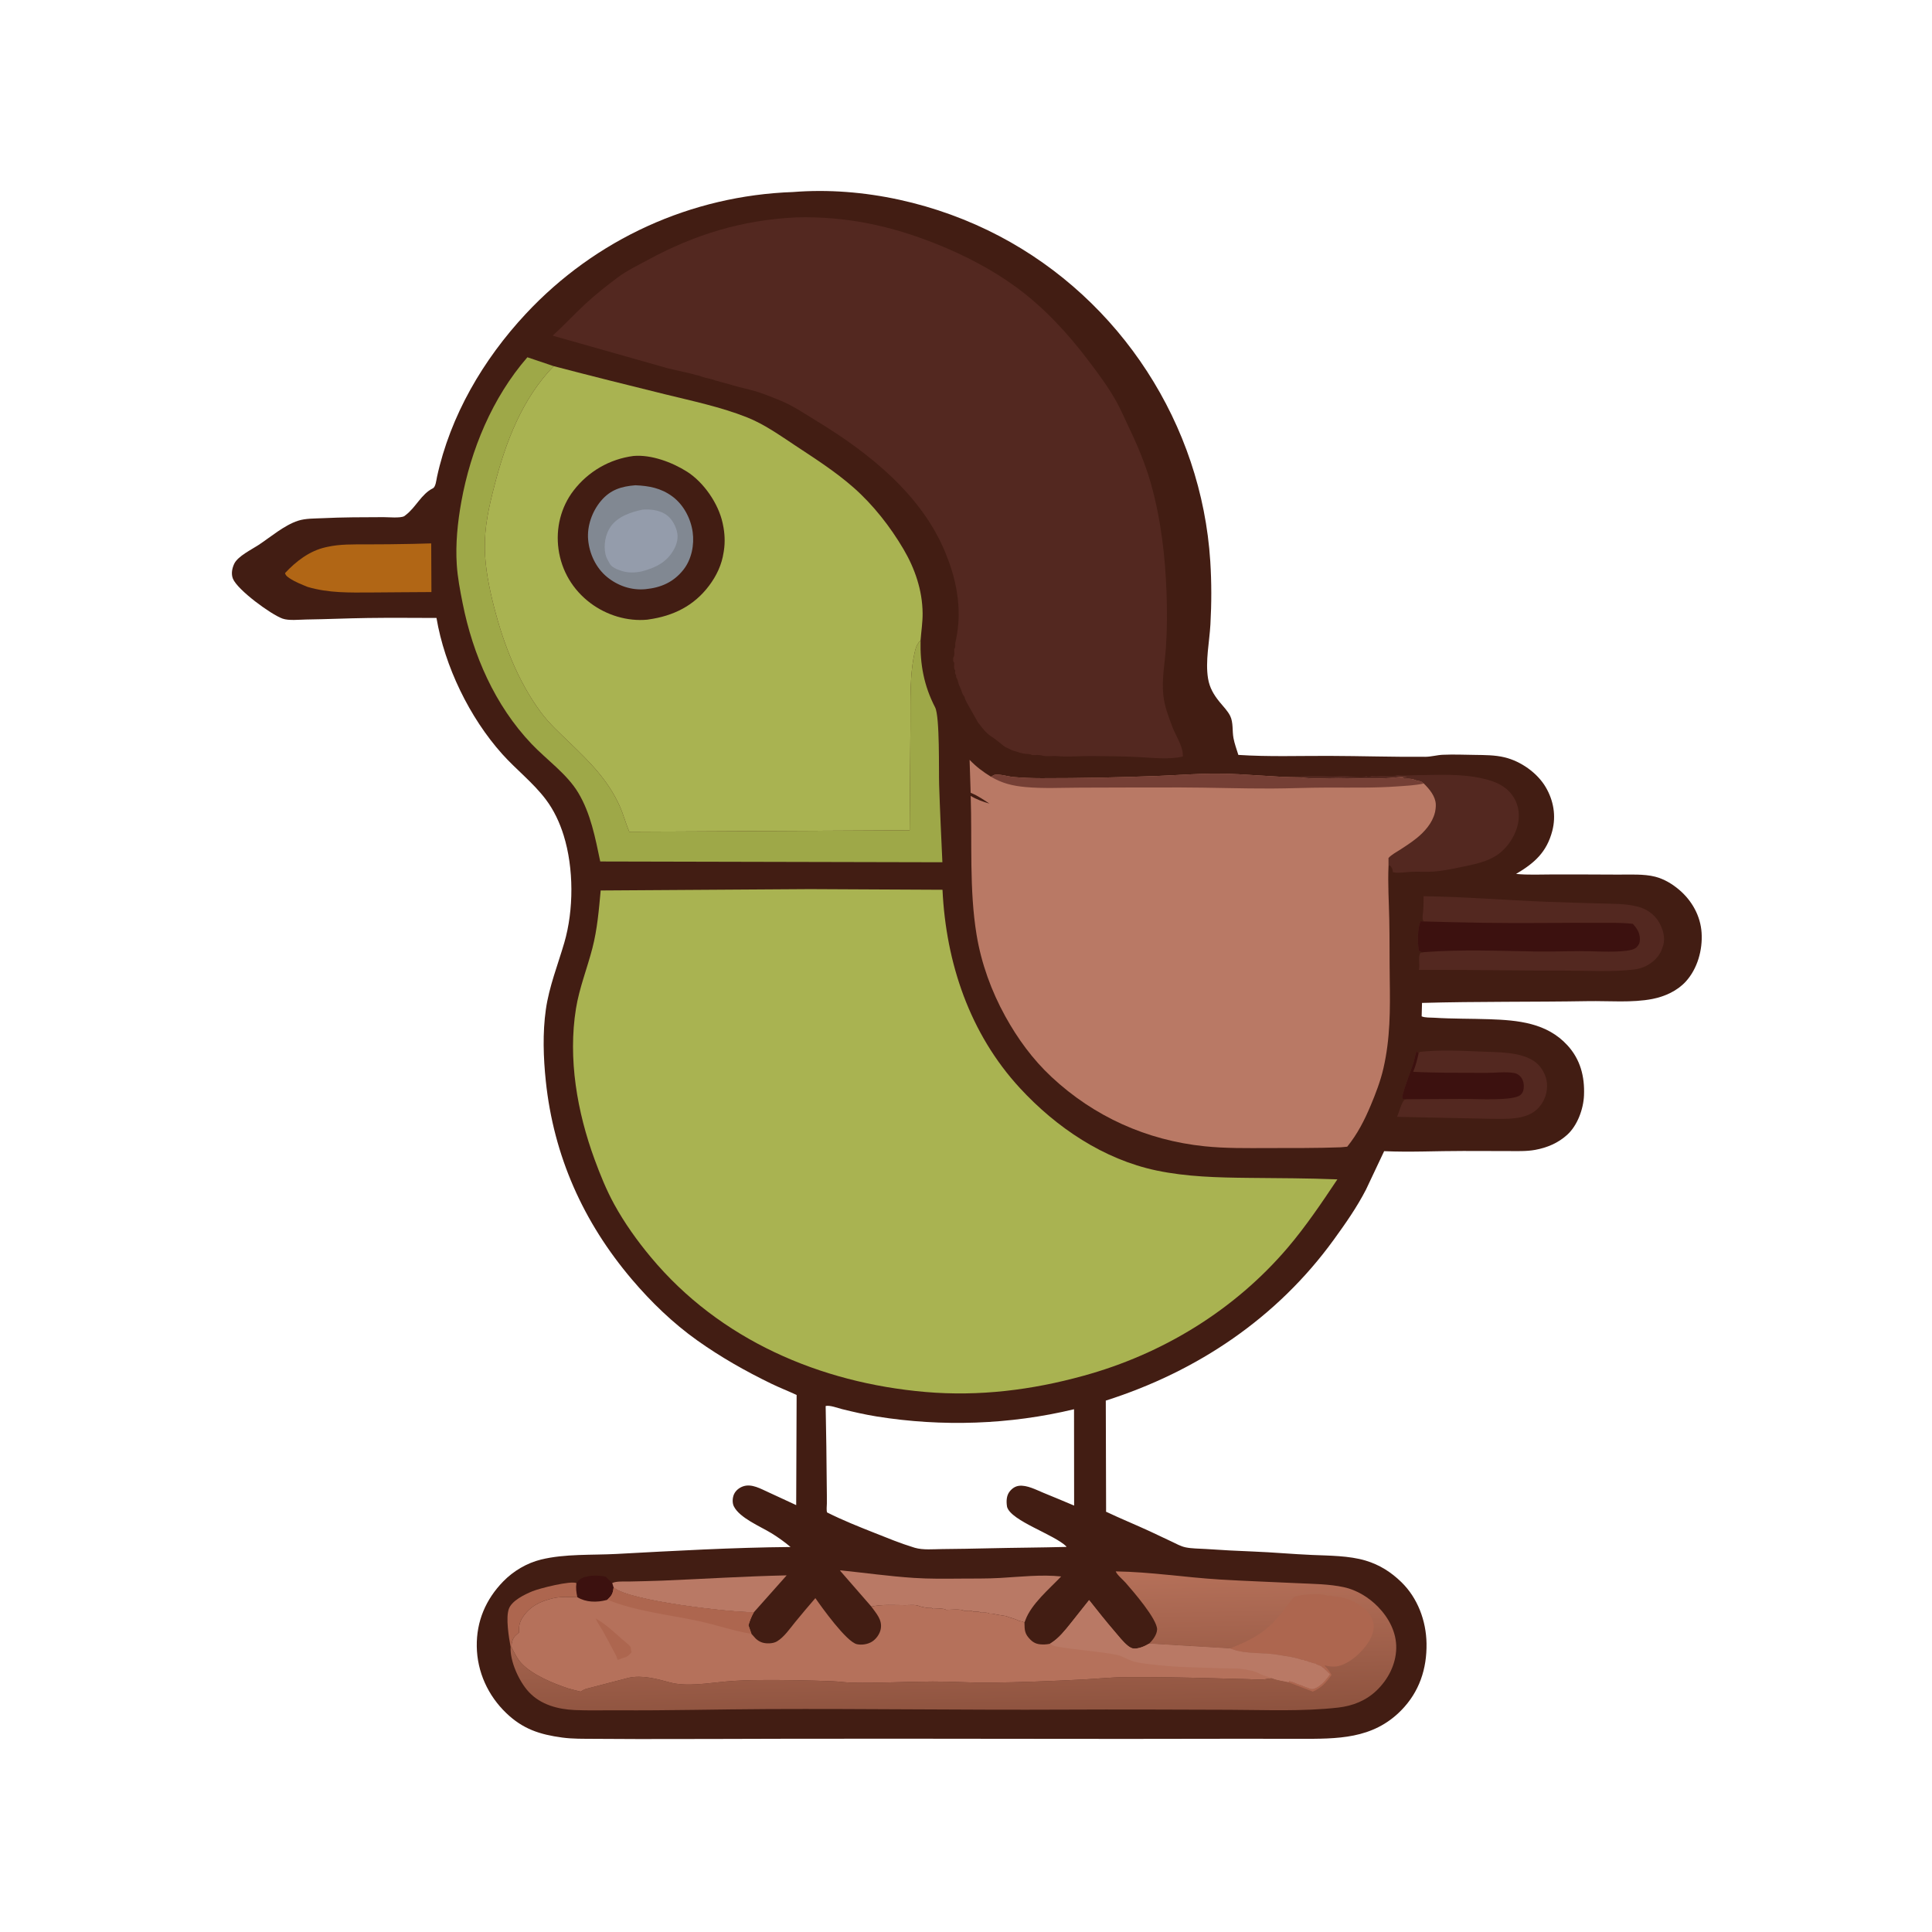 <?xml version="1.0" encoding="utf-8" ?>
<svg xmlns="http://www.w3.org/2000/svg" xmlns:xlink="http://www.w3.org/1999/xlink" width="512" height="512">
	<path fill="#421D13" transform="scale(0.5 0.5)" d="M420.322 101.778C457.585 98.824 496.752 107.821 529.697 125.145C593.971 158.942 636.841 224.99 641.471 297.5C642.181 308.623 642.17 319.829 641.546 330.957C641.027 340.22 638.804 350.422 640.28 359.563C641.077 364.494 643.31 368.248 646.414 372.062C648.319 374.403 650.703 376.772 652.042 379.491C653.721 382.901 653.067 387.455 653.764 391.175C654.325 394.174 655.448 397.199 656.351 400.115C672.234 401.167 688.413 400.589 704.34 400.635C721.373 400.684 738.415 401.252 755.447 401.122C758.686 401.098 761.602 400.178 764.75 400.044C770.311 399.808 775.959 400.015 781.525 400.108C786.857 400.196 792.281 400.149 797.492 401.408C806.011 403.467 814.711 409.545 819.212 417.132C823.409 424.205 824.837 432.373 822.745 440.387C819.801 451.661 813.304 457.46 803.545 463.2C809.91 463.83 816.504 463.47 822.901 463.472C834.446 463.476 845.991 463.476 857.535 463.556C863.767 463.6 871.257 463.122 877.294 464.673C882.019 465.886 886.383 468.526 890.07 471.67C896.816 477.422 901.313 485.523 901.882 494.395C902.464 503.456 899.709 513.414 893.516 520.221C888.976 525.21 882.355 528.187 875.82 529.469C865.041 531.584 852.676 530.44 841.654 530.627C812.343 531.127 782.996 530.745 753.7 531.568L753.507 538.691C755.247 539.47 758.224 539.299 760.158 539.421C769.894 540.035 779.641 539.876 789.386 540.207C804.631 540.725 819.87 542.139 830.774 554.035C837.656 561.543 839.971 570.622 839.551 580.606C839.247 587.82 836.067 596.588 830.593 601.516C825.768 605.859 820.048 608.275 813.716 609.449C808.959 610.33 803.765 610.085 798.93 610.089C791.135 610.094 783.34 610.057 775.545 610.042C761.672 610.014 747.455 610.769 733.625 610.14L724.008 630.5C719.122 639.971 713.202 648.403 706.974 657C676.938 698.462 634.701 726.857 586.091 742.345L586.256 800.562L586.208 801.226C593.886 804.877 601.756 808.075 609.474 811.638C613.363 813.434 617.234 815.279 621.1 817.123C623.392 818.217 625.843 819.587 628.337 820.115C631.7 820.826 635.636 820.756 639.094 820.998C647.518 821.587 655.882 822.009 664.32 822.343C674.701 822.753 685.051 823.716 695.437 824.159C704.509 824.547 715.078 824.522 723.81 827.145C731.176 829.358 737.243 833.191 742.75 838.553C751.409 846.983 755.883 859.043 756.086 871.01C756.316 884.567 752.23 896.828 742.595 906.598C727.518 921.886 708.725 921.615 688.816 921.611C678.46 921.609 668.105 921.592 657.75 921.572C577.101 921.824 496.449 921.406 415.801 921.581C390.014 921.637 364.225 921.755 338.438 921.731C330.558 921.723 322.677 921.683 314.797 921.618C309.201 921.572 303.557 921.694 298 920.942C286.027 919.324 277.133 916.424 268.312 907.96C258.65 898.691 252.912 886.172 252.699 872.692C252.488 859.314 257.474 847.688 266.719 838.193C272.096 832.67 279.234 828.441 286.75 826.597C299.513 823.467 313.812 824.321 326.906 823.616C357.543 821.968 388.334 820.215 419.015 819.942C415.819 817.242 412.459 814.833 408.892 812.642C403.035 809.042 392.021 804.563 388.945 798.377C388.044 796.565 388.208 793.822 389.028 792C389.943 789.968 391.855 788.468 393.943 787.769C398.444 786.261 403.246 789.119 407.267 790.922C412.204 793.137 417.069 795.505 421.996 797.742L422.229 739.361C417.757 737.266 413.158 735.497 408.709 733.334C394.959 726.649 382.042 719.325 369.557 710.456C356.71 701.331 345.096 690.1 334.915 678.109C309.163 647.78 293.459 612.721 289.292 573.019C287.991 560.625 287.554 547.427 289.312 535.062C291.036 522.931 295.669 511.379 299.085 499.671C304.161 482.277 304.15 460.125 298.762 442.79C296.643 435.971 293.599 429.426 289.284 423.708C282.6 414.854 273.575 407.901 266.188 399.663C248.847 380.322 235.698 353.148 231.344 327.53C219.244 327.508 207.127 327.379 195.029 327.549C184.123 327.701 173.22 328.201 162.312 328.354C158.74 328.404 153.057 329.059 149.75 327.875C143.579 325.666 125.829 312.673 123.441 306.692C122.419 304.134 123.025 301.06 124.214 298.672C126.161 294.759 133.387 291.25 136.971 288.89C143.451 284.625 150.64 278.369 158.005 275.994C161.963 274.717 166.618 274.863 170.766 274.659C181.593 274.127 192.415 274.137 203.253 274.101C205.859 274.092 212.187 274.725 214.271 273.575L215 273.01C220.461 268.88 223.312 261.84 229.437 258.813C230.932 258.074 231.252 254.473 231.596 252.886C238.657 220.296 256.117 190.54 278.697 166.331C315.63 126.732 366.259 103.677 420.322 101.778ZM437.612 745.25C437.937 759.43 438.074 773.611 438.202 787.794C438.23 790.813 438.297 793.84 438.261 796.86C438.243 798.32 437.961 800.227 438.355 801.613C446.657 805.785 455.21 809.184 463.844 812.598C470.474 815.221 477.177 818.003 484 820.077L484.905 820.361C489.332 821.641 494.797 821.076 499.374 821.038C507.643 820.969 515.906 820.82 524.172 820.629C537.771 820.314 551.378 820.258 564.973 819.902L565.276 819.716C558.764 813.264 536.045 806.205 533.784 798.75L533.703 798.245C533.327 795.704 533.428 792.726 535.075 790.606C536.353 788.963 538.026 787.746 540.135 787.505C544.311 787.029 549.168 789.625 552.968 791.192C558.419 793.44 563.883 795.67 569.306 797.987L569.259 746.929C535.203 755.112 499.374 756.317 464.763 750.776C458.521 749.777 452.368 748.361 446.235 746.843C444.182 746.336 439.54 744.576 437.612 745.25Z"/>
	<path fill="#3C110F" transform="scale(0.5 0.5)" d="M305.506 839.058C307.24 836.543 309.212 835.898 312.174 835.372C315.14 834.845 318.057 835.116 320.995 835.671L324.504 839.047L325.232 841.386C324.87 844.612 324.274 845.67 321.934 847.896L321.363 848.081C316.266 849.406 310.512 849.323 305.998 846.541C305.456 843.899 305.111 841.78 305.506 839.058Z"/>
	<path fill="#AD664F" transform="scale(0.5 0.5)" d="M270.624 872.832C269.683 867.781 268 857.529 269.69 852.766C271.265 848.327 278.141 845.075 282.149 843.415C286.008 841.817 302.344 837.727 305.506 839.058C305.111 841.78 305.456 843.899 305.998 846.541C301.68 846.47 297.224 846.12 293.002 847.138C286.312 848.75 280.809 851.354 276.937 857.341C275.276 859.91 274.93 862.225 275.073 865.25L274.641 865.61L274 866.183L273.593 866.533C271.638 868.276 271.167 870.389 271.059 872.918L270.624 872.832Z"/>
	<path fill="#B97965" transform="scale(0.5 0.5)" d="M324.504 839.047C326.805 837.935 330.773 838.308 333.347 838.241C339.235 838.085 345.131 838.011 351.017 837.767C372.974 836.857 394.986 835.45 416.955 834.973L399.571 854.517C387.343 854.666 333.218 848.56 325.232 841.386L324.504 839.047Z"/>
	<path fill="#B16615" transform="scale(0.5 0.5)" d="M218.409 288.279L228.55 288.013L228.666 313.802C218 313.824 207.335 313.983 196.669 314.026C185.133 314.072 174.328 314.38 163.117 311.099C159.866 309.778 156.426 308.467 153.5 306.497C152.441 305.785 151.37 305.058 151.079 303.75C156.906 297.465 164.129 291.94 172.626 290.049L173.5 289.86C180.203 288.356 187.145 288.546 193.975 288.532C202.125 288.515 210.261 288.461 218.409 288.279Z"/>
	<path fill="#B97965" transform="scale(0.5 0.5)" d="M461.836 851.523L445.364 832.614L445.343 832.297C458.333 833.63 471.263 835.462 484.303 836.321C492.425 836.857 500.692 836.762 508.831 836.693C515.89 836.633 523.056 836.755 530.101 836.348C540.543 835.746 552.008 834.434 562.443 835.555C556.248 842.068 546.574 850.174 543.462 858.742L543.161 859.524L542.988 859.997C542.688 859.825 542.293 859.58 541.966 859.487C541.084 859.237 540.588 859.322 539.704 858.88C537.813 857.933 535.709 857.535 533.75 856.755C532.757 856.36 532.248 856.46 531.25 856.255C530.231 856.046 529.276 855.945 528.25 855.755C527.043 855.531 526.445 855.232 525.066 855.246L524.5 855.255C523.292 854.471 521.452 854.76 520 854.755C518.795 853.952 517.428 854.255 516 854.255C514.747 853.42 512.537 853.755 511 853.755C509.314 852.631 503.749 853.255 501.5 853.255C499.97 852.235 496.414 852.755 494.5 852.755L493.75 852.255C492.845 852.271 491.969 852.324 491.077 852.144C489.862 851.899 488.385 851.73 487.25 851.255C485.102 850.355 482.166 850.767 479.817 850.767C473.928 850.766 467.584 850.26 461.836 851.523Z"/>
	<path fill="#532820" transform="scale(0.5 0.5)" d="M689.13 411.981L689.571 411.438C694.693 411.32 699.65 411.268 704.75 411.5C708.376 411.665 711.852 410.914 715.5 411.538L716.875 411.617C718.895 411.713 722.553 412.365 724.25 411.295L724.75 411.755C725.874 411.751 726.023 411.904 727 411.255L727.522 411.317C728.874 411.468 729.934 411.469 731.29 411.318C733.182 411.107 739.438 411.806 740.5 410.755L741.156 410.844C744.148 411.219 747.238 410.886 750.25 410.861C762.384 410.761 774.173 409.914 786.108 412.678C792.04 414.052 797.436 416.125 801.259 421.119C804.566 425.439 805.657 430.771 804.675 436.087C803.44 442.773 798.825 449.791 793.104 453.436C788.191 456.568 782.505 457.889 776.876 459.052C771.371 460.19 765.604 461.508 760 461.938C756.06 462.241 752.224 461.923 748.305 462.064C745.474 462.166 741.46 462.918 738.731 462.379L738.273 462.25L738.112 461.279C737.902 460.136 737.501 459.605 736.699 458.76L735.949 458.942L735.946 454.75C737.668 452.887 740.337 451.515 742.472 450.127C746.447 447.543 750.429 444.962 753.817 441.615C757.952 437.529 761.2 432.368 761.006 426.33C760.868 422.046 757.562 418.116 754.648 415.279C753.688 414.502 753.305 414.124 752.051 413.932C751.427 413.836 751.061 413.825 750.467 413.562C748.569 412.723 747.127 412.71 745.092 412.739L744.25 412.755C743.497 412.002 743.27 412.255 742.25 412.255C742.776 411.718 745.008 411.906 745.839 411.875C744.209 411.575 742.393 411.756 740.751 411.958C730.581 413.209 719.624 412.431 709.368 412.397C702.796 412.375 695.574 413.06 689.13 411.981Z"/>
	<path fill="#532820" transform="scale(0.5 0.5)" d="M751.885 558.363L752.5 557.525C762.841 556.382 773.966 556.865 784.356 557.337C793.421 557.748 806.911 557.236 814.248 563.29C817.345 565.847 819.62 570.222 819.931 574.224C820.307 579.064 818.644 583.766 815.32 587.307C809.063 593.972 797.841 592.986 789.504 592.979L740.466 591.952C741.511 589.605 742.706 584.755 744.25 583.011L745.78 582.615L743.5 582.409L743.126 581.5C744.619 575.226 747.184 569.368 749.184 563.256C749.777 561.444 749.956 558.718 751 557.255L751.885 558.363Z"/>
	<path fill="#3C110F" transform="scale(0.5 0.5)" d="M745.78 582.615L743.5 582.409L743.126 581.5C744.619 575.226 747.184 569.368 749.184 563.256C749.777 561.444 749.956 558.718 751 557.255L751.885 558.363C751.136 561.659 750.348 564.965 749.004 568.077C761.865 568.713 774.791 568.588 787.667 568.642C792.252 568.662 798.09 567.909 802.549 568.714C803.9 568.957 805.125 569.734 806.008 570.768C807.493 572.509 807.809 574.822 807.568 577.042C807.425 578.359 806.851 579.579 805.798 580.419C801.768 583.63 782.195 582.418 776.88 582.438C766.513 582.478 756.147 582.537 745.78 582.615Z"/>
	<path fill="#532820" transform="scale(0.5 0.5)" d="M754.58 488.381L754.281 487.877C753.68 486.427 754.198 484.228 754.325 482.685C754.536 480.132 754.523 477.573 754.521 475.013C776.363 475.296 798.213 477.135 820.045 477.976C829.585 478.343 839.138 478.56 848.682 478.864C854.781 479.058 861.294 478.908 867.25 480.349L868.035 480.534C872.588 481.65 876.823 484.566 879.226 488.651C881.336 492.239 882.76 496.857 881.555 500.985L881.122 502.25L880.948 502.809C879.657 506.787 876.169 510.135 872.5 511.963C870.488 512.965 868.388 513.579 866.154 513.85C854.53 515.259 841.959 514.435 830.216 514.447C804.156 514.473 778.087 513.963 752.035 514.036L752.172 513.253C752.524 511.07 751.496 506.337 753 505.034L755.097 504.634C753.475 504.634 753.223 504.818 751.926 503.75C751.386 499.316 751.201 492.454 752.869 488.29L754.58 488.381Z"/>
	<path fill="#3C110F" transform="scale(0.5 0.5)" d="M755.097 504.634C753.475 504.634 753.223 504.818 751.926 503.75C751.386 499.316 751.201 492.454 752.869 488.29L754.58 488.381C775.545 488.989 796.506 489.389 817.483 489.204C827.491 489.116 837.494 489.045 847.502 489.112C853.445 489.151 859.512 488.935 865.417 489.663C867.678 492.113 869.233 494.474 869.166 497.969C869.132 499.766 868.721 500.695 867.467 502.012C866.224 503.317 863.548 503.739 861.836 503.944C853.999 504.88 845.189 504.079 837.25 504.116C829.429 504.153 821.591 504.438 813.771 504.307C794.306 503.98 774.524 503.151 755.097 504.634Z"/>
	<path fill="#9EA848" transform="scale(0.5 0.5)" d="M487.923 339.344C487.605 352.133 489.723 363.515 495.64 374.941C498.176 379.836 497.53 408.92 497.756 415.862C498.202 429.576 498.856 443.307 499.487 457.016L318.142 456.601C315.52 444.161 313.109 431.188 306.452 420.122C300.448 410.142 289.736 402.706 281.743 394.301C262.313 373.87 250.65 347.114 245.198 319.681C243.859 312.947 242.543 306.124 242.096 299.262C241.381 288.27 242.548 276.821 244.501 266C249.488 238.373 260.978 210.701 279.525 189.363L293.475 194.066C276.694 211.423 268.072 234.214 262.122 257.191C259.151 268.665 256.754 279.078 256.975 291.044C257.161 301.186 259.32 311.72 261.82 321.531C266.838 341.22 274.554 361.155 286.735 377.615C291.061 383.461 296.684 388.567 301.91 393.596C312.532 403.82 322.296 413.474 328.438 427.199C330.426 431.642 331.659 436.399 333.543 440.875L334.13 440.826L482.135 440.072C482.329 421.822 482.34 403.577 482.548 385.322C482.699 372.093 481.919 357.393 485.101 344.505C485.625 342.383 486.453 340.942 487.923 339.344Z"/>
	<defs>
		<linearGradient id="gradient_0" gradientUnits="userSpaceOnUse" x1="689.75" y1="905.25" x2="688.257" y2="831.818">
			<stop offset="0" stop-color="#8E533F"/>
			<stop offset="1" stop-color="#B57059"/>
		</linearGradient>
	</defs>
	<path fill="url(#gradient_0)" transform="scale(0.5 0.5)" d="M609.132 871.118C610.995 869.245 613.128 866.533 613.276 863.75C613.563 858.34 600.253 843.06 596.569 838.847C595.166 837.243 592.062 834.752 591.364 832.865C609.779 833.134 628.191 836.062 646.598 837.176C660.285 838.003 673.982 838.454 687.675 839.119C695.827 839.515 704.332 839.52 712.328 841.25C719.065 842.708 725.498 846.649 730.283 851.546C736.097 857.496 740.203 865.16 740.035 873.625C739.864 882.213 735.69 890.216 729.549 896.076C723.963 901.407 716.902 904.19 709.284 905.051C690.555 907.169 670.763 906.286 651.919 906.225C622.634 906.13 593.325 905.99 564.042 906.137C511.708 906.4 459.373 905.612 407.044 905.846C380.42 905.966 353.849 906.676 327.216 906.486C319.767 906.433 312.183 906.686 304.75 906.365C295.719 905.976 286.577 903.572 280.25 896.743C275.09 891.173 270.189 880.402 270.624 872.832L271.059 872.918C272.653 876.021 274.179 879.333 276.645 881.863C282.496 887.867 293.349 892.318 301.25 894.913L304.75 895.854L307.75 896.591L308.181 896.322C309.419 895.562 310.311 895.145 311.75 894.841L333.357 889.237C340.524 887.749 348.073 889.829 354.954 891.694C363.917 894.123 375.501 892.056 384.627 891.244C390.809 890.694 397.018 890.498 403.222 890.457C415.882 890.373 428.6 890.613 441.25 891.091C444.843 891.227 448.401 891.796 452 891.86C466.099 892.11 480.165 891.308 494.258 891.243C504.288 891.197 514.283 891.925 524.304 891.836C540.668 891.691 557.168 891.009 573.51 890.201C581.178 889.821 588.849 888.981 596.531 888.928C612.759 888.815 629.121 889.112 645.343 889.571C650.898 889.728 656.452 889.856 662.008 890.004C665.31 890.092 668.188 890.498 671.5 889.878L674.196 889.508C676.963 890.675 680.065 890.959 682.988 891.659L683.33 890.999L684.997 891.503C686.405 891.881 687.586 892.621 688.997 893.003C690.172 893.32 691.118 893.887 692.263 894.268L692.997 894.503C694.182 894.931 695 895.482 696.312 895.107C699.651 894.153 703.067 890.223 704.905 887.4L701.548 884.152L701 883.745L700.003 882.997L698 882.245C696.866 881.614 697.688 881.823 696.673 881.621C695.686 881.425 696.28 881.596 695.237 881.248L694.503 880.997L693.5 880.745C692.457 880.205 692.652 880.25 691.5 880.245L691 879.75C689.677 879.743 690.298 879.85 689.031 879.422C687.456 878.888 685.873 878.578 684.25 878.229L677.5 877.131C669.633 875.687 660.423 876.866 652.95 874.056L652.04 873.689L609.132 871.118Z"/>
	<path fill="#AD664F" transform="scale(0.5 0.5)" d="M652.04 873.689C659.708 870.556 666.916 867.398 673 861.69C674.163 860.599 675.158 859.769 676.124 858.473C677.261 856.947 678.688 855.867 679.75 854.245L680.716 853L682.908 850.202C683.797 849.152 683.232 849.892 683.827 848.902C684.691 847.467 685.896 846.21 687.561 845.874L689.997 845.453L690.668 845.331C693.074 844.998 701.765 844.612 703.5 845.73C705.364 845.699 706.516 845.954 708.25 846.245C709.511 846.457 710.018 846.297 711.25 846.745L712.503 846.982L714.003 847.486L714.753 847.726C715.72 848.053 716.552 848.598 717.533 848.863C718.207 849.045 718.423 849.367 719 849.719C722.876 852.085 726.162 854.579 727.652 859.11C728.896 862.895 727.422 866.894 725.473 870.105C722.187 875.519 715.509 881.617 709.25 883.082C707.342 883.529 704.311 883.352 702.5 882.692L702.057 882.943L702.693 883.506C703.943 884.661 704.833 886.277 705.742 887.71C702.938 891.851 700.438 894.515 695.819 896.585L682.988 891.659L683.33 890.999L684.997 891.503C686.405 891.881 687.586 892.621 688.997 893.003C690.172 893.32 691.118 893.887 692.263 894.268L692.997 894.503C694.182 894.931 695 895.482 696.312 895.107C699.651 894.153 703.067 890.223 704.905 887.4L701.548 884.152L701 883.745L700.003 882.997L698 882.245C696.866 881.614 697.688 881.823 696.673 881.621C695.686 881.425 696.28 881.596 695.237 881.248L694.503 880.997L693.5 880.745C692.457 880.205 692.652 880.25 691.5 880.245L691 879.75C689.677 879.743 690.298 879.85 689.031 879.422C687.456 878.888 685.873 878.578 684.25 878.229L677.5 877.131C669.633 875.687 660.423 876.866 652.95 874.056L652.04 873.689Z"/>
	<path fill="#B5715B" transform="scale(0.5 0.5)" d="M325.232 841.386C333.218 848.56 387.343 854.666 399.571 854.517C398.247 856.793 397.448 858.934 396.687 861.426L398.287 865.97L400.526 868.465C402.695 870.526 405.052 871.148 408 870.992C409.272 870.925 410.715 870.617 411.822 869.96C415.584 867.73 418.695 863.144 421.429 859.783C424.935 855.471 428.541 851.252 432.164 847.037C435.49 851.814 448.646 870.257 454.193 871.459C456.696 872.001 459.882 871.515 462.068 870.182C464.373 868.777 466.328 866.057 466.812 863.391C467.702 858.477 464.473 855.242 461.836 851.523C467.584 850.26 473.928 850.766 479.817 850.767C482.166 850.767 485.102 850.355 487.25 851.255C488.385 851.73 489.862 851.899 491.077 852.144C491.969 852.324 492.845 852.271 493.75 852.255L494.5 852.755C496.414 852.755 499.97 852.235 501.5 853.255C503.749 853.255 509.314 852.631 511 853.755C512.537 853.755 514.747 853.42 516 854.255C517.428 854.255 518.795 853.952 520 854.755C521.452 854.76 523.292 854.471 524.5 855.255L525.066 855.246C526.445 855.232 527.043 855.531 528.25 855.755C529.276 855.945 530.231 856.046 531.25 856.255C532.248 856.46 532.757 856.36 533.75 856.755C535.709 857.535 537.813 857.933 539.704 858.88C540.588 859.322 541.084 859.237 541.966 859.487C542.293 859.58 542.688 859.825 542.988 859.997C543.032 864.218 543.135 866.053 546.155 869.069C548.398 871.309 550.592 871.675 553.668 871.589C554.649 871.562 555.533 871.43 556.49 871.231L557.103 870.846C561.36 868.135 564.365 864.248 567.494 860.369C570.776 856.3 574.028 852.204 577.247 848.086C581.705 853.717 586.157 859.354 590.848 864.795C592.995 867.284 595.156 870.136 597.702 872.217C598.574 872.93 599.79 873.711 600.953 873.772C603.655 873.913 606.87 872.489 609.132 871.118L652.04 873.689L652.95 874.056C660.423 876.866 669.633 875.687 677.5 877.131L684.25 878.229C685.873 878.578 687.456 878.888 689.031 879.422C690.298 879.85 689.677 879.743 691 879.75L691.5 880.245C692.652 880.25 692.457 880.205 693.5 880.745L694.503 880.997L695.237 881.248C696.28 881.596 695.686 881.425 696.673 881.621C697.688 881.823 696.866 881.614 698 882.245L700.003 882.997L701 883.745L701.548 884.152L704.905 887.4C703.067 890.223 699.651 894.153 696.312 895.107C695 895.482 694.182 894.931 692.997 894.503L692.263 894.268C691.118 893.887 690.172 893.32 688.997 893.003C687.586 892.621 686.405 891.881 684.997 891.503L683.33 890.999L682.988 891.659C680.065 890.959 676.963 890.675 674.196 889.508L671.5 889.878C668.188 890.498 665.31 890.092 662.008 890.004C656.452 889.856 650.898 889.728 645.343 889.571C629.121 889.112 612.759 888.815 596.531 888.928C588.849 888.981 581.178 889.821 573.51 890.201C557.168 891.009 540.668 891.691 524.304 891.836C514.283 891.925 504.288 891.197 494.258 891.243C480.165 891.308 466.099 892.11 452 891.86C448.401 891.796 444.843 891.227 441.25 891.091C428.6 890.613 415.882 890.373 403.222 890.457C397.018 890.498 390.809 890.694 384.627 891.244C375.501 892.056 363.917 894.123 354.954 891.694C348.073 889.829 340.524 887.749 333.357 889.237L311.75 894.841C310.311 895.145 309.419 895.562 308.181 896.322L307.75 896.591L304.75 895.854L301.25 894.913C293.349 892.318 282.496 887.867 276.645 881.863C274.179 879.333 272.653 876.021 271.059 872.918C271.167 870.389 271.638 868.276 273.593 866.533L274 866.183L274.641 865.61L275.073 865.25C274.93 862.225 275.276 859.91 276.937 857.341C280.809 851.354 286.312 848.75 293.002 847.138C297.224 846.12 301.68 846.47 305.998 846.541C310.512 849.323 316.266 849.406 321.363 848.081L321.934 847.896C324.274 845.67 324.87 844.612 325.232 841.386Z"/>
	<path fill="#AD664F" transform="scale(0.5 0.5)" d="M315.697 857.75L316.381 858.202C321.235 861.089 324.865 864.468 329.04 868.231C330.802 869.82 332.802 871.09 334.241 873L334.61 875.233L334.745 875.75L333.058 877.488C332.256 878.012 331.696 878.394 330.745 878.597C329.477 878.867 328.567 879.554 327.25 879.745C326.946 877.804 325.587 875.744 324.668 874C322.842 870.534 321.015 867.044 319.049 863.655C317.894 861.665 316.507 859.916 315.697 857.75Z"/>
	<path fill="#AD664F" transform="scale(0.5 0.5)" d="M325.232 841.386C333.218 848.56 387.343 854.666 399.571 854.517C398.247 856.793 397.448 858.934 396.687 861.426L398.287 865.97C389.014 864.504 379.572 861.186 370.33 859.203C354.447 855.793 337.033 854.017 321.934 847.896C324.274 845.67 324.87 844.612 325.232 841.386Z"/>
	<path fill="#B97965" transform="scale(0.5 0.5)" d="M556.49 871.231L557.103 870.846C561.36 868.135 564.365 864.248 567.494 860.369C570.776 856.3 574.028 852.204 577.247 848.086C581.705 853.717 586.157 859.354 590.848 864.795C592.995 867.284 595.156 870.136 597.702 872.217C598.574 872.93 599.79 873.711 600.953 873.772C603.655 873.913 606.87 872.489 609.132 871.118L652.04 873.689L652.95 874.056C660.423 876.866 669.633 875.687 677.5 877.131L684.25 878.229C685.873 878.578 687.456 878.888 689.031 879.422C690.298 879.85 689.677 879.743 691 879.75L691.5 880.245C692.652 880.25 692.457 880.205 693.5 880.745L694.503 880.997L695.237 881.248C696.28 881.596 695.686 881.425 696.673 881.621C697.688 881.823 696.866 881.614 698 882.245L700.003 882.997L701 883.745L701.548 884.152L704.905 887.4C703.067 890.223 699.651 894.153 696.312 895.107C695 895.482 694.182 894.931 692.997 894.503L692.263 894.268C691.118 893.887 690.172 893.32 688.997 893.003C687.586 892.621 686.405 891.881 684.997 891.503L683.33 890.999L682.988 891.659C680.065 890.959 676.963 890.675 674.196 889.508C672.242 888.6 670.092 888.314 668.257 887.395L666.375 886.503L665.75 886.255C664.89 885.902 664.173 885.646 663.25 885.5L661.75 885.255C657.764 884.029 652.113 884.399 647.836 884.229C636.307 883.771 624.455 883.787 613 882.456C608.711 881.957 603.704 881.634 599.627 880.194C596.918 879.237 594.429 877.566 591.578 877.036C581.509 875.167 571.35 874.553 561.25 872.926C559.263 872.606 558.201 872.344 556.49 871.231Z"/>
	<path fill="#B97965" transform="scale(0.5 0.5)" d="M735.949 458.942C735.526 468.386 736.152 477.971 736.347 487.424C736.565 497.968 736.439 508.518 736.595 519.063C736.834 535.19 736.89 550.378 733.235 566.272C731.701 572.941 729.104 579.735 726.449 586.021C723.111 593.924 719.466 601.08 714.056 607.775L710.655 608.092C697.852 608.569 685 608.468 672.189 608.498C660.916 608.525 649.634 608.71 638.406 607.546C607.796 604.372 579.896 591.865 557.322 570.792C547.347 561.48 539.404 550.586 532.823 538.667C525.434 525.286 520.111 510.606 517.618 495.5C513.651 471.463 515.295 446.167 514.49 421.842C517.546 423.743 520.997 424.917 524.432 425.932C521.394 423.911 518.48 421.901 515.109 420.463L514.469 420.195L513.9 402.735C517.447 406.403 520.903 409.025 525.257 411.691C525.748 411.432 526.751 410.719 527.25 410.642C530.072 410.206 534.109 411.557 537.064 411.826C542.098 412.284 547.034 412.454 552.086 412.46C572.693 412.488 593.44 412.045 614.033 411.25C624.485 410.846 634.886 409.98 645.359 410.027C659.986 410.092 674.521 411.933 689.13 411.981C695.574 413.06 702.796 412.375 709.368 412.397C719.624 412.431 730.581 413.209 740.751 411.958C742.393 411.756 744.209 411.575 745.839 411.875C745.008 411.906 742.776 411.718 742.25 412.255C743.27 412.255 743.497 412.002 744.25 412.755L745.092 412.739C747.127 412.71 748.569 412.723 750.467 413.562C751.061 413.825 751.427 413.836 752.051 413.932C753.305 414.124 753.688 414.502 754.648 415.279C757.562 418.116 760.868 422.046 761.006 426.33C761.2 432.368 757.952 437.529 753.817 441.615C750.429 444.962 746.447 447.543 742.472 450.127C740.337 451.515 737.668 452.887 735.946 454.75L735.949 458.942Z"/>
	<path fill="#753F35" transform="scale(0.5 0.5)" d="M525.257 411.691C525.748 411.432 526.751 410.719 527.25 410.642C530.072 410.206 534.109 411.557 537.064 411.826C542.098 412.284 547.034 412.454 552.086 412.46C572.693 412.488 593.44 412.045 614.033 411.25C624.485 410.846 634.886 409.98 645.359 410.027C659.986 410.092 674.521 411.933 689.13 411.981C695.574 413.06 702.796 412.375 709.368 412.397C719.624 412.431 730.581 413.209 740.751 411.958C742.393 411.756 744.209 411.575 745.839 411.875C745.008 411.906 742.776 411.718 742.25 412.255C743.27 412.255 743.497 412.002 744.25 412.755L745.092 412.739C747.127 412.71 748.569 412.723 750.467 413.562C751.061 413.825 751.427 413.836 752.051 413.932C753.305 414.124 753.688 414.502 754.648 415.279C750.145 416.264 745.344 416.466 740.75 416.801C728.24 417.715 715.605 417.41 703.065 417.433C693.369 417.451 683.683 417.894 674 417.932C657.896 417.994 641.748 417.395 625.631 417.365C607.907 417.332 590.183 417.432 572.459 417.469C562.913 417.489 552.995 418.031 543.497 417.151C536.711 416.522 531.167 415.199 525.257 411.691Z"/>
	<path fill="#532820" transform="scale(0.5 0.5)" d="M422.127 115.216C448.349 114.529 472.241 119.637 496.549 129.398C511.123 135.25 525.837 142.83 538.506 152.126C553.535 163.153 565.9 176.613 577.109 191.407C582.237 198.174 587.342 205.096 591.529 212.497C593.983 216.833 595.901 221.469 598.06 225.956C602.835 235.878 607.051 245.818 610.042 256.44C615.318 275.178 617.616 294.934 618.297 314.345C618.633 323.939 618.608 333.671 617.958 343.25C617.4 351.485 615.679 360.112 616.573 368.352C617.235 374.456 619.175 379.341 621.291 385C622.663 388.67 624.848 392.146 626.09 395.829L626.294 396.5C626.847 398.037 626.914 399.33 626.936 400.958C619.88 402.73 610.584 401.629 603.338 401.25C595.168 400.823 586.776 400.812 578.592 400.714C572.596 400.643 566.227 401.322 560.25 400.745C557.851 400.513 554.696 401.158 552.503 400.498C550.752 399.97 548.819 400.195 547 400.245C546.159 399.413 543.561 399.711 542.234 399.373L541.75 399.245C540.272 398.921 538.949 398.404 537.503 397.998C536.811 397.803 536.485 397.748 535.82 397.387L532.5 395.745C530.276 394.024 527.655 391.765 525.278 390.25C522.391 388.41 520.469 385.541 518.337 382.882L512.574 372.66L512.255 372C511.901 371.296 511.554 370.72 511.363 369.952L511.255 369.5C510.803 368.607 510.13 368.026 509.879 367.014C509.605 365.912 508.902 364.278 508.379 363.233C507.839 362.155 507.81 360.676 507.255 359.75C506.679 358.789 506.755 358.966 506.755 357.75C505.941 356.936 506.255 356.36 506.255 355.25C505.368 354.363 505.755 352.504 505.755 351.25C504.963 350.458 505.255 349.585 505.255 348.5C506.09 347.657 505.753 345.249 505.755 344C506.631 343.115 506.121 341.783 506.363 340.564L506.502 340.002C508.491 330.95 508.602 322.66 507.114 313.496C505.977 306.486 503.846 299.731 501.178 293.166C488.648 262.331 460.691 240.1 433.106 223.303C426.687 219.394 420.285 214.983 413.298 212.162C409.087 210.463 404.83 208.715 400.485 207.39C396.459 206.163 392.227 205.413 388.25 204.194C387.566 203.984 387.032 203.736 386.315 203.601L382.04 202.46L380.528 201.972L379.25 201.722C378.566 201.493 378.25 201.226 377.481 201.076L373.738 200.169L373.04 199.96L372.25 199.733C371.312 199.414 370.53 199.066 369.531 198.904C368.397 198.721 367.571 198.292 366.482 198.081L354 195.217L292.933 177.912C298.812 172.554 304.218 166.693 310.048 161.282C315.442 156.275 321.388 151.543 327.283 147.141C332.259 143.425 337.959 140.689 343.402 137.74C368.472 124.163 393.62 116.553 422.127 115.216Z"/>
	<path fill="#A9B351" transform="scale(0.5 0.5)" d="M293.475 194.066C313.093 199.213 332.806 204.122 352.5 208.98C366.989 212.554 382.111 215.705 396 221.229C405.121 224.858 413.265 230.692 421.42 236.082C432.065 243.118 442.825 249.98 452.424 258.438C462.821 267.599 471.867 279.162 478.885 291.091C484.953 301.403 488.871 312.902 489.005 324.958C489.058 329.787 488.282 334.541 487.923 339.344C486.453 340.942 485.625 342.383 485.101 344.505C481.919 357.393 482.699 372.093 482.548 385.322C482.34 403.577 482.329 421.822 482.135 440.072L334.13 440.826L333.543 440.875C331.659 436.399 330.426 431.642 328.438 427.199C322.296 413.474 312.532 403.82 301.91 393.596C296.684 388.567 291.061 383.461 286.735 377.615C274.554 361.155 266.838 341.22 261.82 321.531C259.32 311.72 257.161 301.186 256.975 291.044C256.754 279.078 259.151 268.665 262.122 257.191C268.072 234.214 276.694 211.423 293.475 194.066Z"/>
	<path fill="#421D13" transform="scale(0.5 0.5)" d="M335.773 241.673C345.159 240.842 356.266 245.016 364.105 249.977C372.964 255.584 380.723 266.828 382.987 277.142L383.167 278C384.14 282.497 384.379 287.313 383.673 291.872L383.53 292.75C382.562 299.311 379.778 305.177 375.802 310.457C367.732 321.173 356.769 326.51 343.73 328.33L343.186 328.425C332.495 329.464 321.481 326.068 312.922 319.628C303.607 312.62 297.619 302.595 296.02 291.046C294.504 280.097 297.238 268.804 303.989 260.021C311.799 249.861 323.098 243.313 335.773 241.673Z"/>
	<path fill="#818892" transform="scale(0.5 0.5)" d="M336.739 257.202C343.963 257.491 350.357 258.694 356.337 263.101C362.289 267.488 366.116 274.761 367.131 282C368.075 288.735 366.557 296.445 362.288 301.888C357.092 308.512 350.389 311.474 342.126 312.271C334.701 312.974 327.529 310.527 321.799 305.861C315.9 301.058 312.377 293.547 311.725 286.038C311.093 278.762 313.852 271.041 318.513 265.5C323.519 259.55 329.319 257.797 336.739 257.202Z"/>
	<path fill="#949CAB" transform="scale(0.5 0.5)" d="M340.56 270.122C344.489 269.822 348.716 270.272 352.21 272.239C355.542 274.114 357.678 277.713 358.701 281.328C359.742 285.005 358.796 288.487 356.899 291.725C353.026 298.336 347.053 301.055 339.936 302.896C336.35 303.602 332.911 303.694 329.396 302.577C327.361 301.93 324.181 300.718 323.168 298.741C322.273 296.993 321.301 295.664 320.887 293.68C319.899 288.946 320.803 283.248 323.576 279.25C327.413 273.718 334.299 271.448 340.56 270.122Z"/>
	<path fill="#A9B351" transform="scale(0.5 0.5)" d="M429.262 471.254L499.544 471.602C501.381 510.333 513.958 547.857 540.618 576.75C559.834 597.574 584.862 614.478 612.938 620.382C629.032 623.767 645.529 624.132 661.904 624.301C677.549 624.462 693.199 624.451 708.835 625.091C700.619 637.403 692.109 650.032 682.511 661.302C654.33 694.391 616.135 717.722 574.251 729.189C546.86 736.765 518.891 740.222 490.484 737.772C434.625 732.955 381.483 710.12 345.03 666.409C337.746 657.675 330.956 648.189 325.498 638.21C321.335 630.601 318.114 622.601 315.128 614.47C305.914 589.379 300.971 561.137 305.288 534.503C307.058 523.584 311.25 513.165 313.998 502.481C316.587 492.421 317.42 482.276 318.374 471.972L429.262 471.254Z"/>
</svg>
